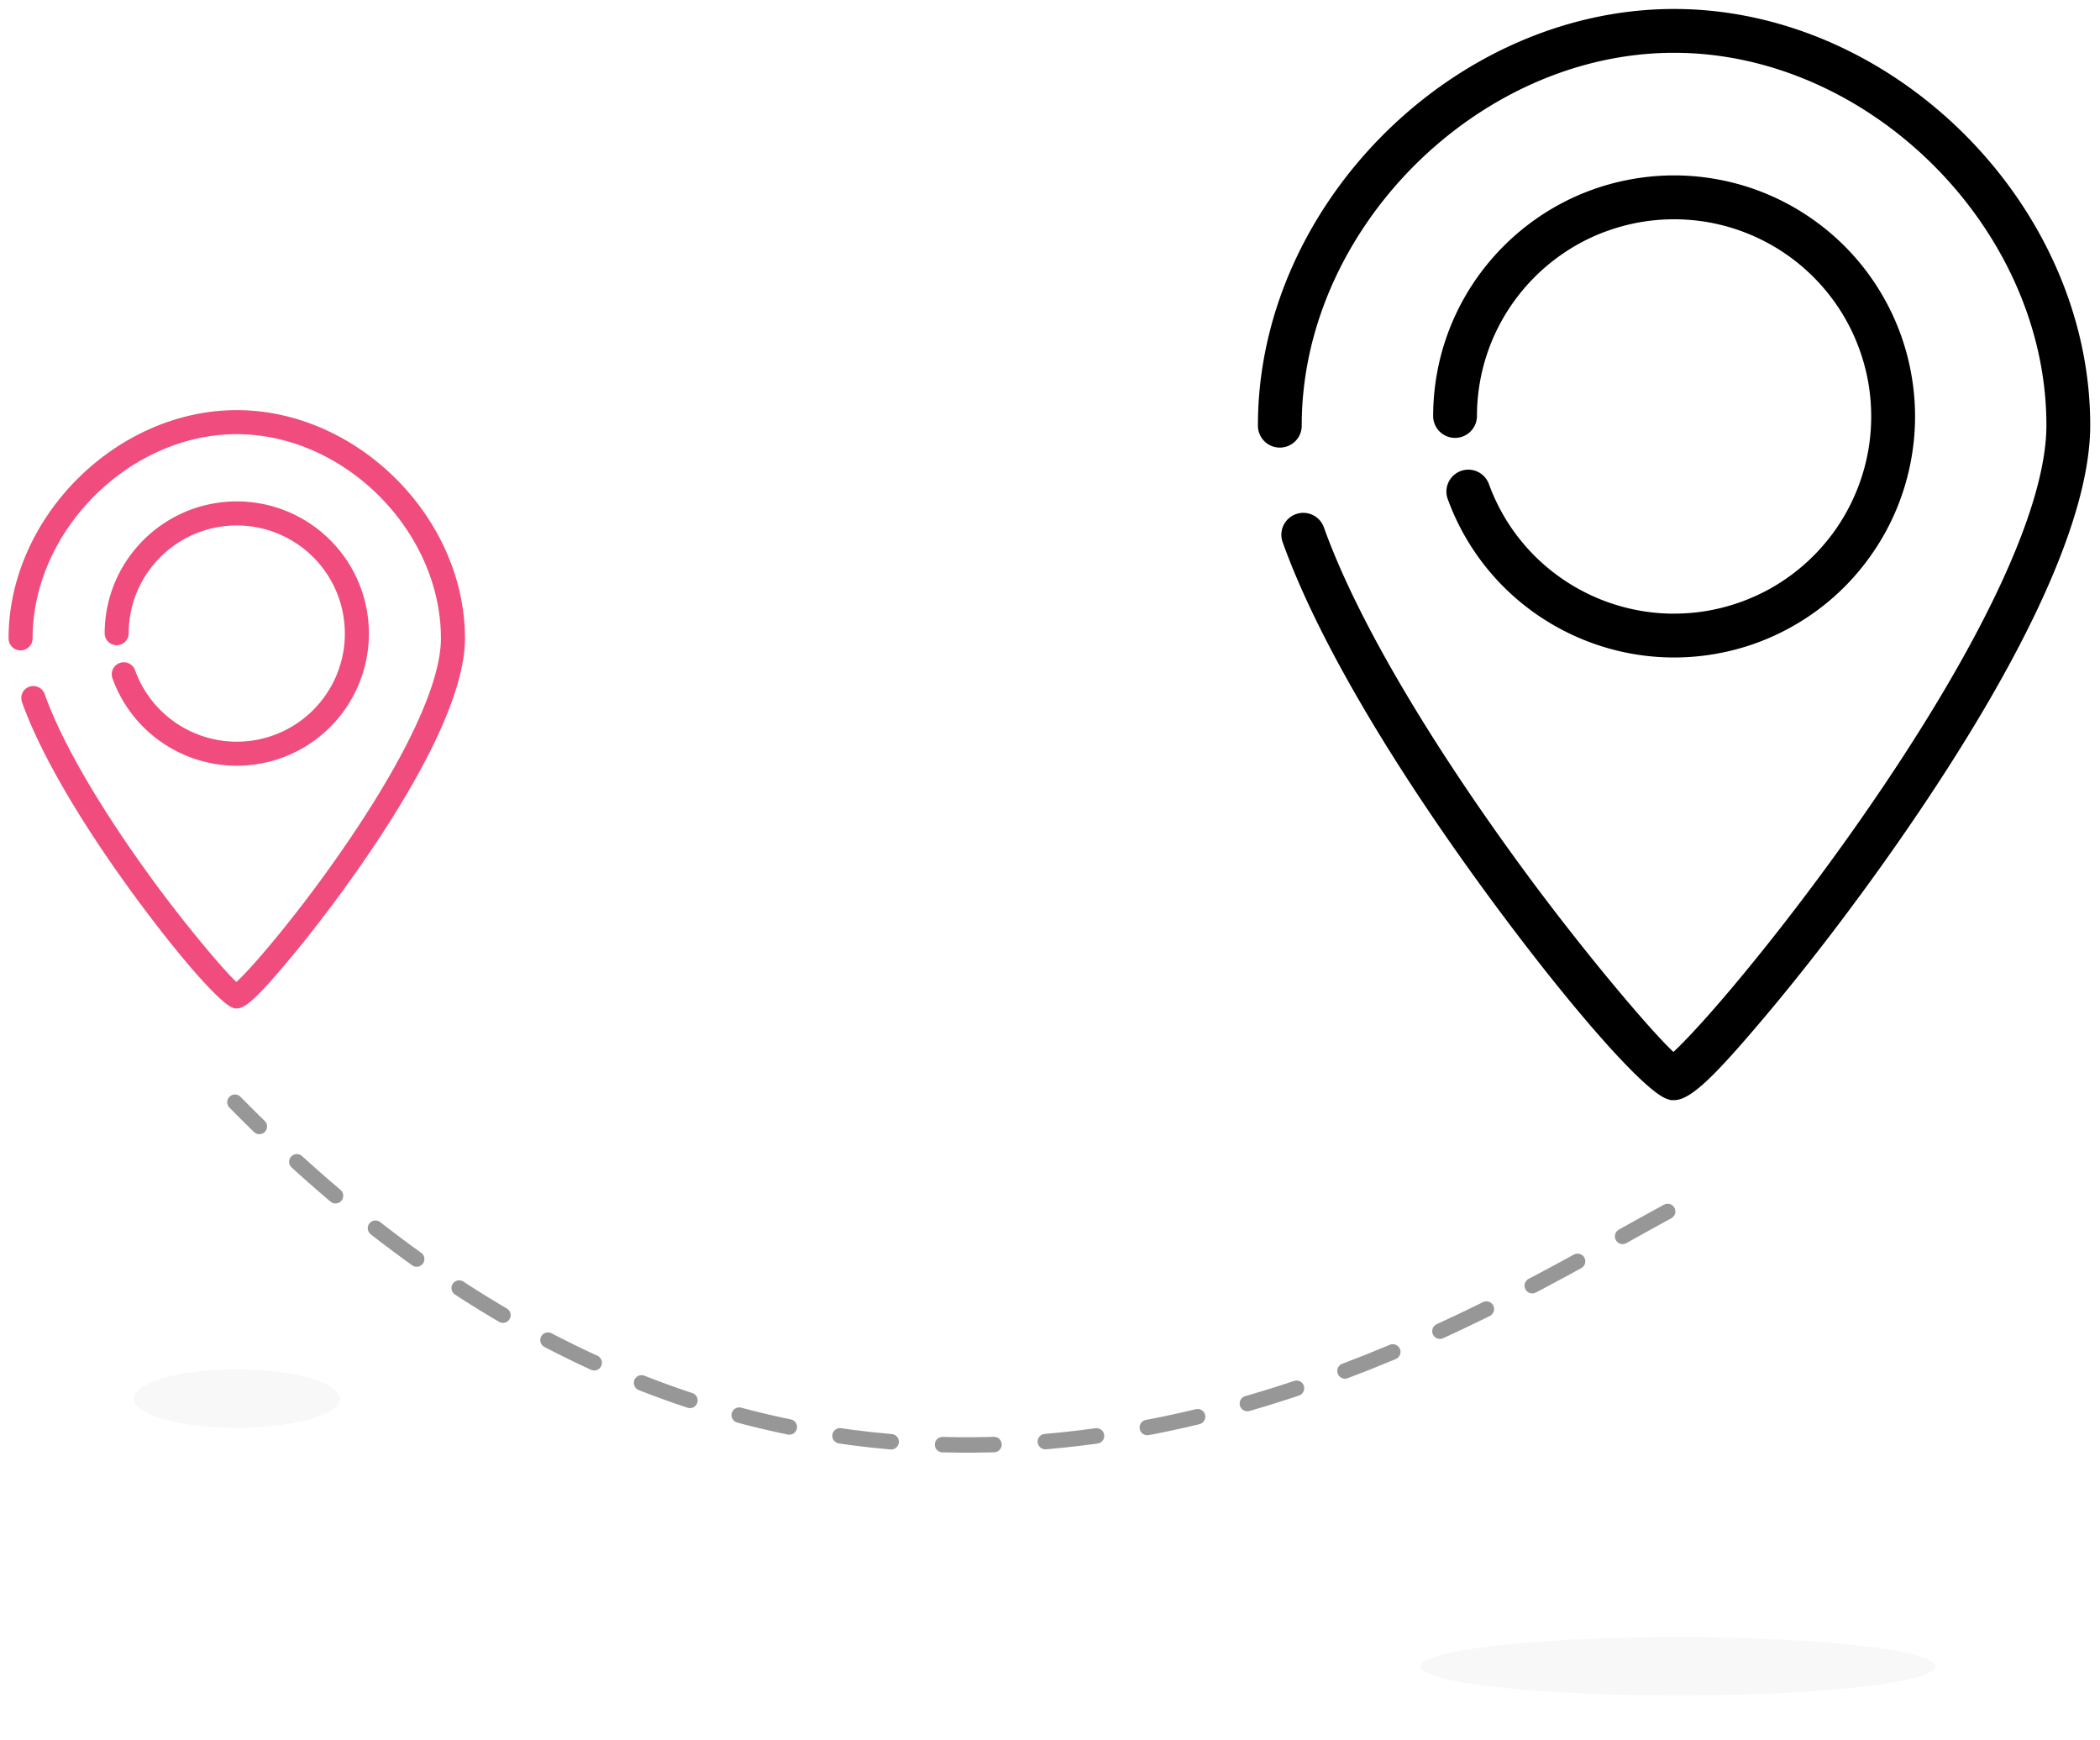 <svg xmlns="http://www.w3.org/2000/svg" width="204" height="169" viewBox="0 0 204 169">
    <defs>
        <filter id="a" width="124%" height="311.5%" x="-12%" y="-105.7%" filterUnits="objectBoundingBox">
            <feGaussianBlur in="SourceGraphic" stdDeviation="2"/>
        </filter>
        <filter id="b" width="160%" height="311.6%" x="-30%" y="-105.8%" filterUnits="objectBoundingBox">
            <feGaussianBlur in="SourceGraphic" stdDeviation="2"/>
        </filter>
    </defs>
    <g fill="none" fill-rule="evenodd">
        <g fill-rule="nonzero">
            <g fill="#000">
                <path d="M163.421 101.33c1.19-1.205 2.763-2.952 4.541-5.05 4.054-4.787 8.68-10.799 12.934-16.907 11.026-15.829 17.898-29.724 17.898-38.075 0-19.036-17.134-36.17-36.17-36.17s-36.17 17.134-36.17 36.17a2.128 2.128 0 1 1-4.255 0c0-21.386 19.039-40.426 40.425-40.426 21.386 0 40.426 19.04 40.426 40.426 0 9.53-7.142 23.968-18.662 40.507-4.331 6.219-9.038 12.336-13.179 17.224-4.605 5.437-6.958 7.82-8.585 7.82h-.313l-.3-.09c-2.282-.686-9.753-9.287-17.484-19.826-9.221-12.57-16.577-24.887-19.938-34.312a2.128 2.128 0 0 1 4.008-1.43c3.192 8.951 10.364 20.96 19.36 33.225 5.935 8.09 12.423 15.722 14.606 17.751.248-.23.536-.51.858-.836z"/>
                <path d="M162.482 59.6a2.16 2.16 0 0 1 .142-.004 19.27 19.27 0 0 0 3.326-.288 19.27 19.27 0 0 0 3.223-.867 19.27 19.27 0 0 0 3.027-1.408 19.247 19.247 0 0 0 6.111-5.602 19.247 19.247 0 0 0 3.174-7.658c.19-1.08.288-2.192.288-3.326a19.27 19.27 0 0 0-.288-3.326 19.27 19.27 0 0 0-.867-3.224 19.27 19.27 0 0 0-1.408-3.026 19.247 19.247 0 0 0-5.602-6.111 19.247 19.247 0 0 0-7.658-3.174 19.27 19.27 0 0 0-3.326-.288 19.27 19.27 0 0 0-3.326.288 19.27 19.27 0 0 0-3.223.867 2.16 2.16 0 0 1-.135.044c-7.28 2.712-12.465 9.725-12.465 17.95a2.128 2.128 0 0 1-4.255 0c0-11.54 8.351-21.129 19.34-23.053a23.25 23.25 0 0 1 8.13 0 23.278 23.278 0 0 1 9.36 3.88 23.278 23.278 0 0 1 6.846 7.468 23.25 23.25 0 0 1 2.78 7.64 23.25 23.25 0 0 1 0 8.13 23.278 23.278 0 0 1-3.879 9.36 23.278 23.278 0 0 1-7.469 6.847 23.25 23.25 0 0 1-7.64 2.78c-10.983 1.95-22.11-4.204-26.057-15.047a2.128 2.128 0 0 1 3.999-1.456c2.813 7.729 10.084 12.546 17.852 12.604z"/>
            </g>
            <g fill="#F04C7D">
                <path d="M23.437 94.918c.653-.661 1.515-1.619 2.49-2.77 2.223-2.624 4.76-5.92 7.092-9.27 6.046-8.68 9.814-16.299 9.814-20.878 0-10.438-9.395-19.833-19.833-19.833-10.438 0-19.833 9.395-19.833 19.833a1.167 1.167 0 0 1-2.334 0c0-11.727 10.44-22.167 22.167-22.167 11.727 0 22.167 10.44 22.167 22.167 0 5.225-3.916 13.143-10.233 22.212-2.375 3.41-4.956 6.764-7.226 9.444-2.525 2.981-3.816 4.288-4.708 4.288h-.172l-.164-.05c-1.252-.376-5.348-5.092-9.587-10.87C8.02 80.13 3.987 73.376 2.144 68.208a1.167 1.167 0 1 1 2.198-.784c1.75 4.908 5.683 11.493 10.616 18.218 3.254 4.436 6.811 8.621 8.008 9.734.137-.126.295-.28.47-.459z"/>
                <path d="M22.922 72.036l.078-.003c.622 0 1.231-.054 1.824-.157a10.566 10.566 0 0 0 3.427-1.248 10.554 10.554 0 0 0 3.35-3.072 10.554 10.554 0 0 0 1.741-4.199 10.566 10.566 0 0 0-.475-5.415 10.566 10.566 0 0 0-.772-1.66 10.554 10.554 0 0 0-3.072-3.35 10.554 10.554 0 0 0-4.2-1.74 10.566 10.566 0 0 0-5.488.499c-3.992 1.487-6.835 5.333-6.835 9.842a1.167 1.167 0 0 1-2.333 0c0-6.327 4.579-11.585 10.604-12.64a12.748 12.748 0 0 1 4.458 0c1.884.33 3.627 1.07 5.133 2.127a12.764 12.764 0 0 1 3.754 4.095 12.748 12.748 0 0 1 1.524 4.19 12.748 12.748 0 0 1 0 4.457 12.764 12.764 0 0 1-2.127 5.133 12.764 12.764 0 0 1-4.095 3.754 12.748 12.748 0 0 1-4.19 1.525c-6.022 1.07-12.123-2.306-14.287-8.251a1.167 1.167 0 1 1 2.192-.798c1.543 4.237 5.53 6.879 9.79 6.91z"/>
            </g>
        </g>
        <path stroke="#979797" stroke-dasharray="5" stroke-linecap="round" stroke-width="1.5" d="M162 117.66c-13.022 7.025-40.404 24.61-73.565 22.506-20.354-1.29-42.886-9.998-65.61-33.117"/>
        <ellipse cx="163" cy="161.837" fill="#E0E0E0" filter="url(#a)" opacity=".499" rx="25" ry="2.837"/>
        <ellipse cx="23" cy="135.835" fill="#E0E0E0" filter="url(#b)" opacity=".499" rx="10" ry="2.835"/>
    </g>
</svg>

